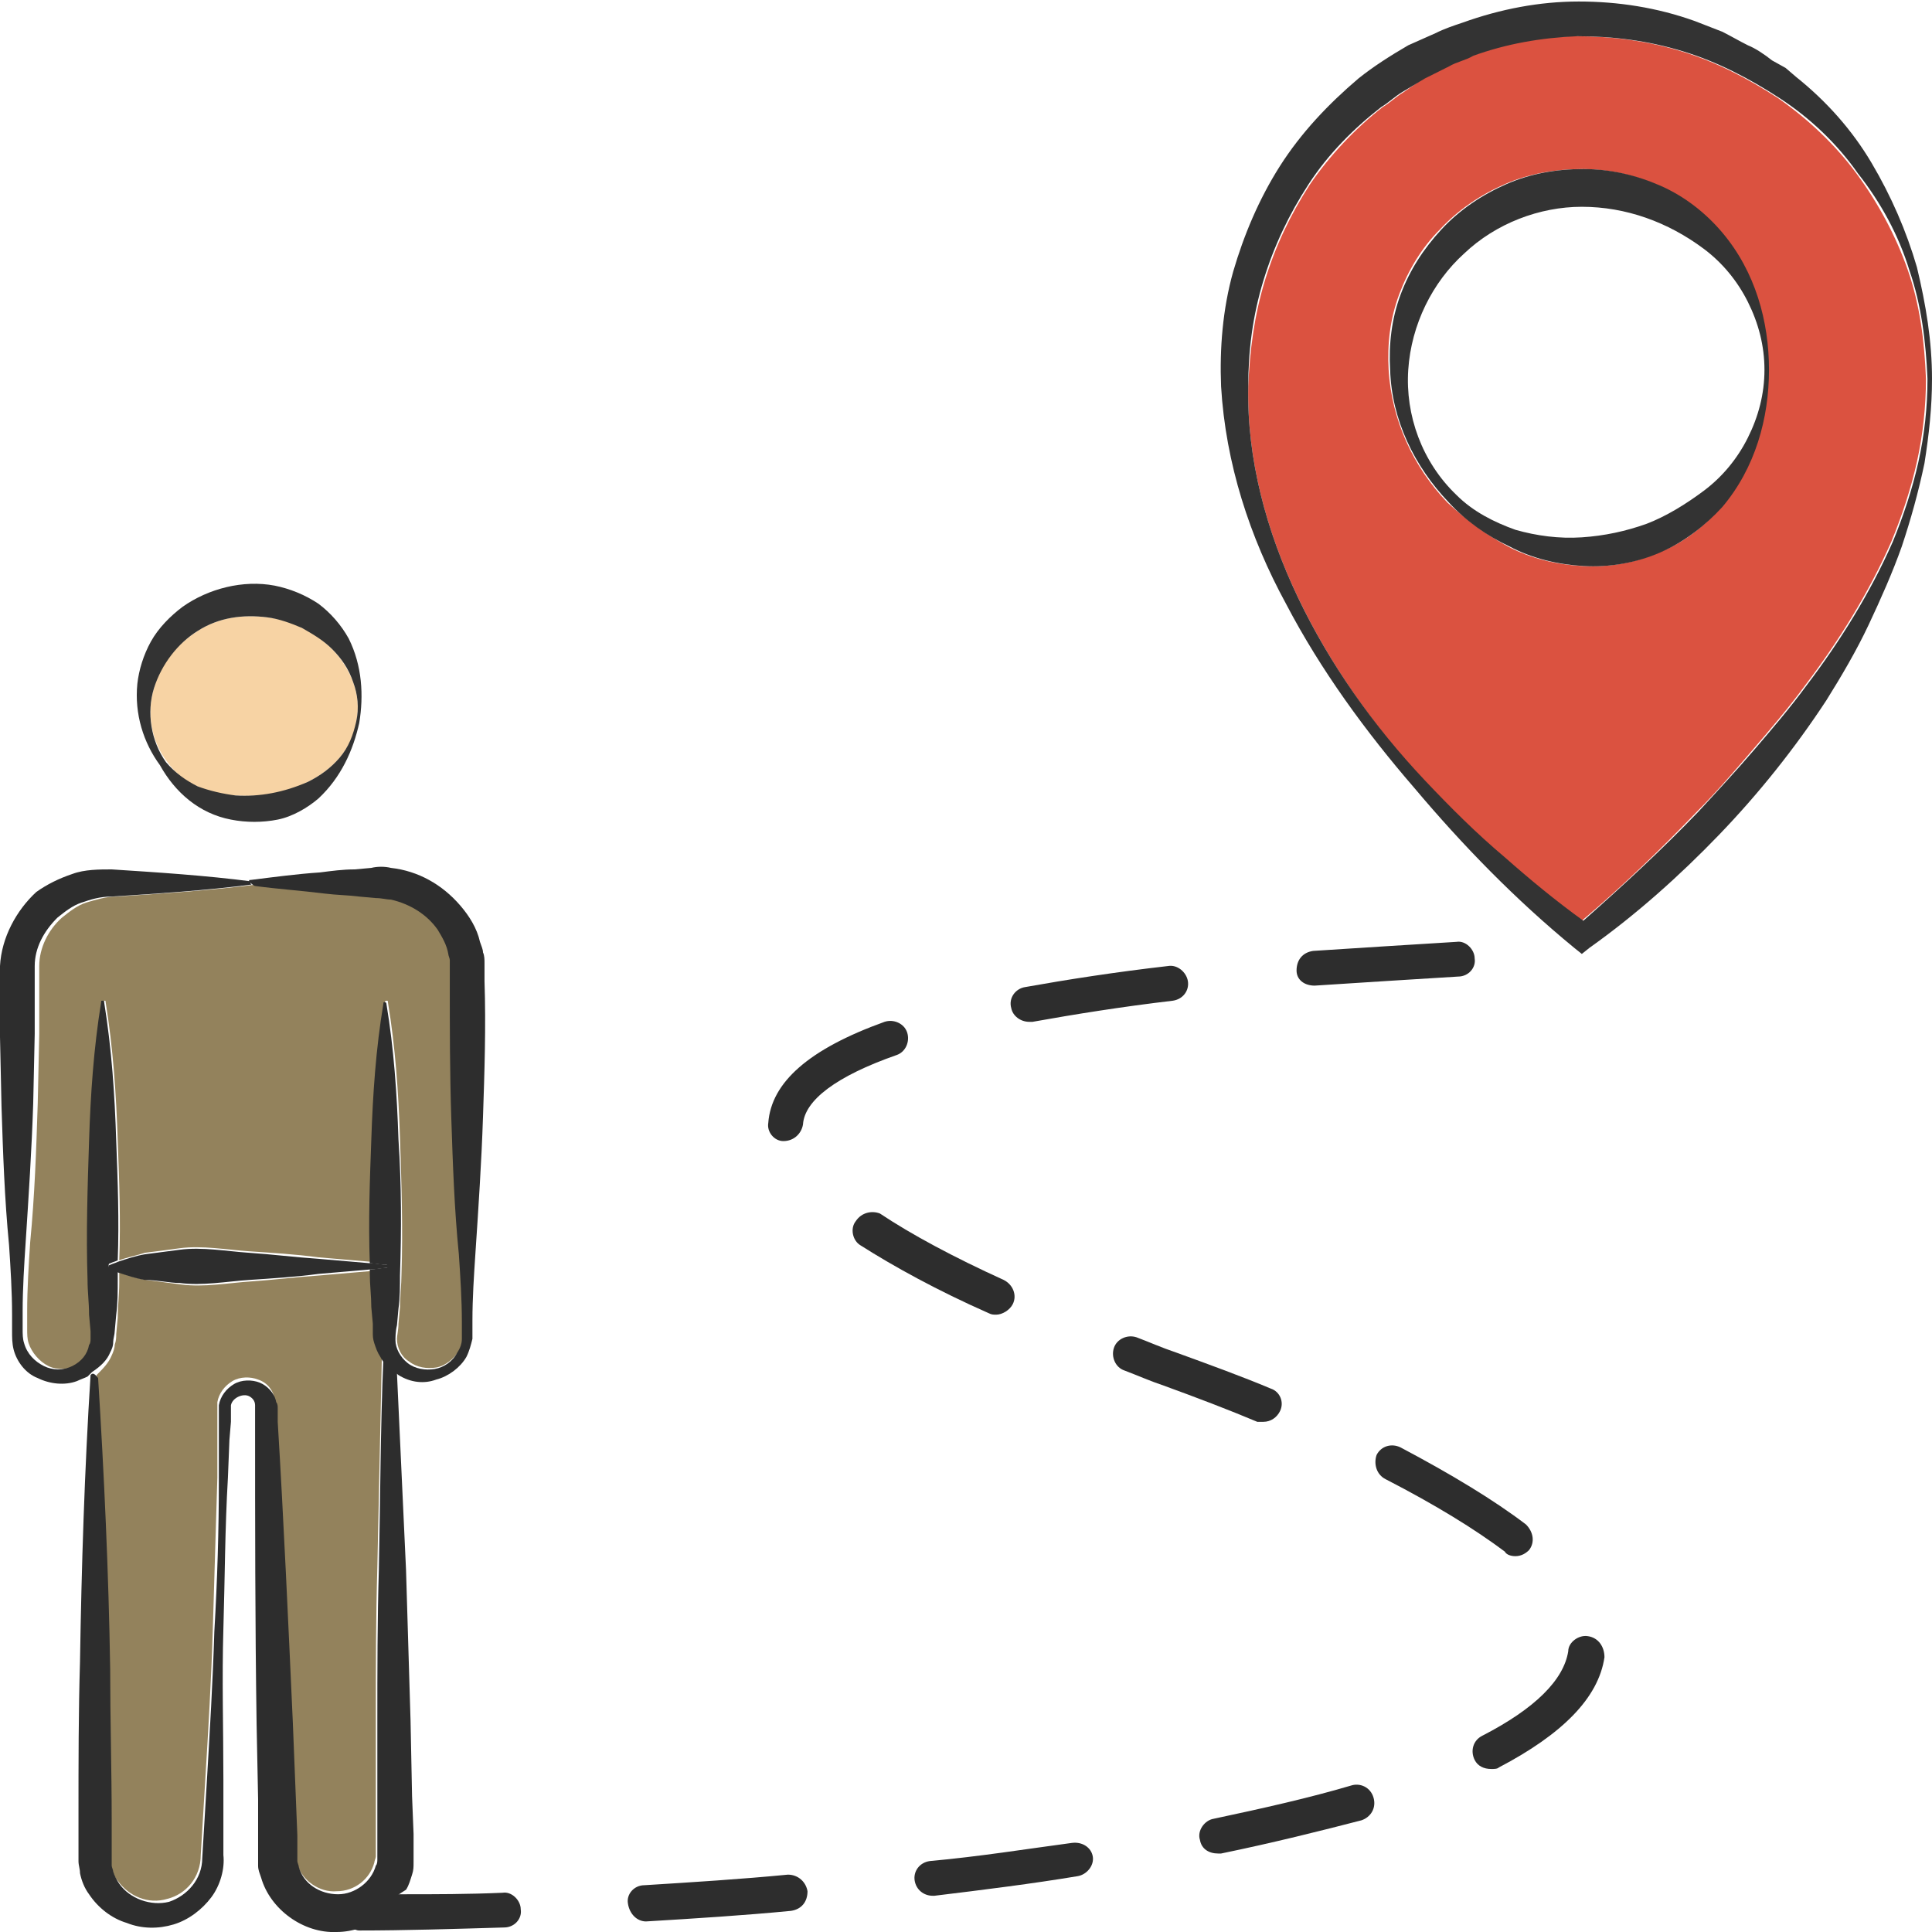 <?xml version="1.0" encoding="utf-8"?>
<!-- Generator: Adobe Illustrator 24.1.2, SVG Export Plug-In . SVG Version: 6.00 Build 0)  -->
<svg version="1.1" id="Layer_1" xmlns="http://www.w3.org/2000/svg" xmlns:xlink="http://www.w3.org/1999/xlink" x="0px" y="0px"
	 viewBox="0 0 128 128" style="enable-background:new 0 0 128 128;" xml:space="preserve">
<style type="text/css">
	.st0{fill:#DB5240;}
	.st1{fill:#333333;}
	.st2{fill:#2D2D2D;}
	.st3{fill:#93825C;}
	.st4{fill:#F7D3A4;}
</style>
<g>
	<path class="st0" d="M94.3,51.7c1.7,1.8,3.4,3.5,5.3,5.1c1.7,1.5,3.4,2.9,5.2,4.2c2.6-2.2,5.2-4.7,7.6-7.2c1.3-1.3,2.5-2.7,3.7-4.1
		c1.2-1.4,2.4-2.8,3.5-4.3c2.2-2.9,4.2-6.1,5.7-9.5c0.7-1.7,1.3-3.5,1.7-5.3c0.4-1.8,0.6-3.7,0.6-5.5c-0.1-2.5-0.4-4.9-1.2-7.2
		c-0.8-2.3-2-4.5-3.4-6.4c-1.4-1.9-3.2-3.6-5.2-5c-2-1.3-4.1-2.4-6.4-3.1c-2.3-0.7-4.6-1-7-1c-2.4,0-4.7,0.5-6.9,1.3
		c-0.5,0.2-1.1,0.4-1.6,0.7l-1.6,0.8L93,6.1c-0.5,0.3-0.9,0.7-1.4,1c-1.8,1.4-3.5,3.2-4.8,5.1c-1.3,2-2.3,4.1-3,6.4
		c-0.7,2.3-1,4.6-1.1,7c-0.1,4.8,1.2,9.6,3.3,14C88.1,44,91,48.1,94.3,51.7z M92.7,19.5c0.6-1.6,1.5-3.1,2.7-4.3
		c1.2-1.3,2.7-2.3,4.3-3c1.6-0.7,3.4-1,5.1-1c1.8,0,3.5,0.4,5.1,1.1c1.6,0.7,3,1.8,4.1,3.1c2.2,2.6,3.1,5.9,3.1,9.1
		c0,3.2-1,6.4-3.1,9.1c-1.1,1.3-2.5,2.4-4.1,3c-1.6,0.7-3.3,1-5.1,0.9c-1.7-0.1-3.4-0.5-4.9-1.3c-1.5-0.8-2.8-1.8-4-2.9
		c-2.3-2.4-3.7-5.5-3.9-8.8C91.9,22.8,92.1,21.1,92.7,19.5z"/>
	<path class="st1" d="M93.7,52.2c3.2,3.8,6.7,7.4,10.6,10.6l0.5,0.4l0.5-0.4c3.1-2.2,6-4.8,8.6-7.5c2.6-2.7,5-5.7,7.1-8.9
		c1-1.6,2-3.3,2.8-5c0.8-1.7,1.6-3.5,2.2-5.2c0.6-1.8,1.1-3.6,1.5-5.5c0.3-1.9,0.5-3.7,0.5-5.6c0-2.5-0.4-4.9-1-7.4
		c-0.7-2.4-1.7-4.7-3-6.9c-1.3-2.2-3-4.1-5-5.7l-0.7-0.6L117.4,4c-0.5-0.4-1.1-0.8-1.6-1c-0.6-0.3-1.1-0.6-1.7-0.9l-1.8-0.7
		c-2.5-0.9-5.1-1.3-7.7-1.3c-2.6,0-5.2,0.5-7.7,1.4c-0.6,0.2-1.2,0.4-1.8,0.7L93.3,3C92.1,3.7,91,4.4,90,5.2c-2,1.7-3.8,3.6-5.2,5.8
		c-1.4,2.2-2.4,4.6-3.1,7c-0.7,2.5-0.9,5.1-0.8,7.6c0.3,5.1,1.9,10,4.3,14.4C87.5,44.4,90.5,48.5,93.7,52.2z M83.7,18.6
		c0.7-2.3,1.7-4.4,3-6.4c1.3-2,3-3.7,4.8-5.1c0.5-0.3,0.9-0.7,1.4-1l1.5-0.9l1.6-0.8c0.5-0.3,1.1-0.4,1.6-0.7
		c2.2-0.8,4.5-1.2,6.9-1.3c2.4,0,4.7,0.3,7,1c2.3,0.7,4.4,1.8,6.4,3.1c2,1.3,3.8,3,5.2,5c1.5,1.9,2.7,4.1,3.4,6.4
		c0.8,2.3,1.1,4.8,1.2,7.2c0,1.9-0.2,3.7-0.6,5.5c-0.4,1.8-1,3.6-1.7,5.3c-1.5,3.4-3.5,6.6-5.7,9.5c-1.1,1.5-2.3,2.9-3.5,4.3
		c-1.2,1.4-2.5,2.8-3.7,4.1c-2.4,2.5-5,4.9-7.6,7.2c-1.8-1.3-3.5-2.7-5.2-4.2c-1.9-1.6-3.6-3.3-5.3-5.1C91,48.1,88.1,44,86,39.6
		c-2.1-4.4-3.4-9.2-3.3-14C82.7,23.2,83,20.9,83.7,18.6z"/>
	<path class="st1" d="M96,33.3c1.1,1.2,2.5,2.2,4,2.9c1.5,0.8,3.2,1.2,4.9,1.3c1.7,0.1,3.5-0.2,5.1-0.9c1.6-0.7,3-1.8,4.1-3
		c2.2-2.6,3.1-5.9,3.1-9.1c0-3.2-0.9-6.5-3.1-9.1c-1.1-1.3-2.5-2.4-4.1-3.1c-1.6-0.7-3.3-1.1-5.1-1.1c-1.8,0-3.5,0.3-5.1,1
		c-1.6,0.7-3.1,1.7-4.3,3c-1.2,1.3-2.1,2.7-2.7,4.3c-0.6,1.6-0.8,3.3-0.7,5C92.2,27.8,93.7,30.9,96,33.3z M93.3,24.5
		c0.2-3,1.6-5.8,3.7-7.7c2.1-2,5-3.1,7.8-3.1c2.9,0,5.7,1,8.1,2.8c1.2,0.9,2.2,2.1,2.9,3.5c0.7,1.4,1.1,2.9,1.1,4.5
		c0,1.6-0.4,3.1-1.1,4.5c-0.7,1.4-1.7,2.6-2.9,3.5c-1.2,0.9-2.5,1.7-3.8,2.2c-1.4,0.5-2.8,0.8-4.3,0.9c-1.5,0.1-3-0.1-4.4-0.5
		c-1.4-0.5-2.8-1.2-3.9-2.3C94.2,30.6,93.1,27.5,93.3,24.5z"/>
	<path class="st2" d="M89.5,118.3c-2.7,0.8-5.8,1.5-9.1,2.2c-0.6,0.1-1.1,0.8-0.9,1.4c0.1,0.6,0.6,0.9,1.2,0.9c0.1,0,0.2,0,0.2,0
		c3.4-0.7,6.6-1.5,9.3-2.2c0.6-0.2,1-0.8,0.8-1.5C90.8,118.4,90.1,118.1,89.5,118.3z"/>
	<path class="st2" d="M71,122.1c-3,0.4-6.1,0.9-9.4,1.2c-0.7,0.1-1.1,0.7-1,1.3c0.1,0.6,0.6,1,1.2,1c0,0,0.1,0,0.1,0
		c3.3-0.4,6.5-0.8,9.5-1.3c0.6-0.1,1.1-0.7,1-1.3C72.3,122.4,71.7,122,71,122.1z"/>
	<path class="st2" d="M51.9,75.6C52,75.7,52,75.7,51.9,75.6c0.7,0,1.2-0.5,1.3-1.1c0.1-1.6,2.2-3.2,6.2-4.6c0.6-0.2,0.9-0.9,0.7-1.5
		c-0.2-0.6-0.9-0.9-1.5-0.7c-5,1.8-7.5,4-7.7,6.7C50.8,75,51.3,75.6,51.9,75.6z"/>
	<path class="st2" d="M42.8,127.3C42.9,127.3,42.9,127.3,42.8,127.3c3.3-0.2,6.5-0.4,9.6-0.7c0.7-0.1,1.1-0.6,1.1-1.3
		c-0.1-0.6-0.6-1.1-1.3-1.1c-3.1,0.3-6.3,0.5-9.5,0.7c-0.7,0-1.2,0.6-1.1,1.2C41.7,126.8,42.2,127.3,42.8,127.3z"/>
	<path class="st2" d="M56.7,80.9c-0.4,0.5-0.2,1.3,0.3,1.6c2.2,1.4,5.1,3,8.5,4.5c0.2,0.1,0.3,0.1,0.5,0.1c0.4,0,0.9-0.3,1.1-0.7
		c0.3-0.6,0-1.3-0.6-1.6c-3.3-1.5-6.1-3-8.2-4.4C57.8,80.2,57.1,80.3,56.7,80.9z"/>
	<path class="st2" d="M68.2,67.7c0.1,0,0.1,0,0.2,0c2.8-0.5,5.9-1,9.3-1.4c0.7-0.1,1.1-0.7,1-1.3c-0.1-0.6-0.7-1.1-1.3-1
		c-3.5,0.4-6.7,0.9-9.5,1.4c-0.6,0.1-1.1,0.7-0.9,1.4C67.1,67.3,67.6,67.7,68.2,67.7z"/>
	<path class="st2" d="M83.7,94.2c0.5,0,0.9-0.3,1.1-0.7c0.3-0.6,0-1.3-0.6-1.5c-1.9-0.8-4.1-1.6-6.3-2.4c-0.9-0.3-1.8-0.7-2.6-1
		c-0.6-0.2-1.3,0.1-1.5,0.7c-0.2,0.6,0.1,1.3,0.7,1.5c0.8,0.3,1.7,0.7,2.6,1c2.2,0.8,4.3,1.6,6.2,2.4C83.4,94.2,83.5,94.2,83.7,94.2
		z"/>
	<path class="st2" d="M100.4,103.1c0.4,0,0.7-0.2,0.9-0.4c0.4-0.5,0.3-1.2-0.2-1.7c-2.1-1.6-4.9-3.3-8.3-5.1
		c-0.6-0.3-1.3-0.1-1.6,0.5C91,97,91.2,97.7,91.8,98c3.3,1.7,5.9,3.3,7.9,4.8C99.8,103,100.1,103.1,100.4,103.1z"/>
	<path class="st2" d="M87.1,65.3c3.1-0.2,6.2-0.4,9.5-0.6c0.7,0,1.2-0.6,1.1-1.2c0-0.6-0.6-1.2-1.2-1.1C93.3,62.6,90,62.8,87,63
		c-0.7,0.1-1.1,0.6-1.1,1.3C85.9,64.9,86.4,65.3,87.1,65.3C87.1,65.3,87.1,65.3,87.1,65.3z"/>
	<path class="st2" d="M105.2,108.4c-0.6-0.1-1.3,0.4-1.3,1c-0.3,1.9-2.2,3.8-5.7,5.6c-0.6,0.3-0.8,1-0.5,1.6
		c0.2,0.4,0.6,0.6,1.1,0.6c0.2,0,0.4,0,0.5-0.1c4.2-2.2,6.6-4.6,7-7.3C106.3,109.1,105.9,108.5,105.2,108.4z"/>
	<path class="st2" d="M22.6,126.7c0,0.5,0.4,1,0.8,1.1c0.1,0,0.2,0.1,0.4,0.1c3,0,6.2-0.1,9.6-0.2c0.7,0,1.2-0.6,1.1-1.2
		c0-0.6-0.6-1.2-1.2-1.1c-2.3,0.1-4.5,0.1-6.6,0.1c-1,0-1.9,0-2.9,0C23.2,125.6,22.6,126.1,22.6,126.7z"/>
	<g>
		<path class="st3" d="M11.9,82.7c1.5-0.2,3.1,0.1,4.6,0.2c1.5,0.1,3.1,0.2,4.6,0.4c1.2,0.1,2.3,0.2,3.5,0.3c-0.1-2.7,0-5.4,0.1-8.2
			c0.1-3,0.3-6,0.8-9c0-0.1,0.1-0.1,0.1-0.1c0.1,0,0.1,0,0.1,0.1c0.5,3,0.7,6,0.8,9c0.1,3,0.2,6,0.1,9c0,0.7-0.1,1.5-0.1,2.2
			l-0.1,1.1c0,0.4-0.1,0.8-0.1,1c0,0.6,0.3,1.2,0.8,1.5c0.5,0.4,1.2,0.5,1.8,0.4c0.6-0.1,1.2-0.6,1.5-1.1c0.2-0.3,0.2-0.6,0.3-0.9
			c0-0.3,0-0.7,0-1.1c0-1.5-0.1-3-0.2-4.5c-0.2-3-0.4-6-0.5-9c-0.1-3-0.2-6-0.1-9l0-0.6l0-0.3l0-0.2c0-0.1,0-0.3,0-0.4
			c0-0.1,0-0.3-0.1-0.4c-0.1-0.6-0.4-1.1-0.7-1.6c-0.7-1-1.8-1.7-3.1-2c-0.3-0.1-0.6-0.1-1-0.1l-1.1-0.1c-0.8,0-1.5-0.1-2.3-0.2
			c-1.5-0.1-3-0.3-4.6-0.5c-3.1,0.4-6.2,0.6-9.3,0.8c-0.7,0-1.3,0.2-2,0.4c-0.6,0.2-1.1,0.6-1.6,1c-0.9,0.8-1.5,2-1.5,3.2l0,2.2
			c0,0.8,0,1.5,0,2.3l-0.1,4.6c-0.1,3.1-0.2,6.1-0.5,9.2c-0.1,1.5-0.2,3.1-0.2,4.6c0,0.4,0,0.8,0,1.1c0,0.4,0,0.7,0.1,1
			c0.2,0.6,0.7,1.2,1.3,1.5c0.6,0.3,1.3,0.2,1.9,0c0.6-0.3,1-0.8,1.1-1.4c0-0.1,0-0.3,0.1-0.4c0-0.1,0-0.3,0-0.5L6,87.1
			c-0.1-0.8-0.1-1.5-0.1-2.3c-0.1-3.1-0.1-6.1,0.1-9.2c0.1-3.1,0.3-6.1,0.8-9.2c0-0.1,0.1-0.1,0.1-0.1c0.1,0,0.1,0,0.1,0.1
			c0.5,3.1,0.7,6.1,0.8,9.2c0.1,2.6,0.2,5.3,0.1,7.9C8.4,83.3,9,83.2,9.6,83C10.4,82.9,11.2,82.8,11.9,82.7z"/>
		<path class="st3" d="M24.9,88.4l0-0.6l-0.1-1.1c-0.1-0.7-0.1-1.5-0.1-2.2c0-0.1,0-0.2,0-0.3c-1.2,0.1-2.3,0.2-3.5,0.3
			c-1.5,0.1-3.1,0.3-4.6,0.4c-1.5,0.1-3.1,0.4-4.6,0.2c-0.8-0.1-1.5-0.2-2.3-0.3c-0.6-0.1-1.2-0.3-1.8-0.5c0,0.2,0,0.4,0,0.7
			c0,0.8-0.1,1.5-0.1,2.3l-0.1,1.1c0,0.2,0,0.4-0.1,0.7c0,0.2-0.1,0.5-0.2,0.7c-0.2,0.5-0.6,0.9-1,1.3c0.4,6.4,0.6,12.9,0.8,19.3
			c0.1,3.3,0.1,6.7,0.1,10l0,2.5l0,0.3l0,0.2c0,0.1,0,0.3,0.1,0.4c0.1,0.3,0.2,0.6,0.4,0.8c0.7,1,2,1.6,3.3,1.2
			c1.2-0.3,2.2-1.4,2.2-2.9l0.3-5c0.2-3.3,0.4-6.6,0.5-10c0.1-3.3,0.2-6.6,0.3-10l0-2.5l0-1.2l0-0.6c0-0.2,0-0.4,0-0.7
			c0.1-0.6,0.5-1.1,1-1.4c0.5-0.3,1.2-0.3,1.7-0.1c0.6,0.2,1,0.7,1.1,1.3c0,0.1,0.1,0.3,0.1,0.4l0,0.3l0,0.6
			c0.4,6.6,0.8,13.3,1,19.9l0.2,5l0.1,2.5l0,1.2c0,0.2,0,0.4,0,0.5c0,0.1,0.1,0.3,0.1,0.4c0.3,1.1,1.5,1.9,2.6,1.8
			c1.2,0,2.2-0.8,2.5-1.9c0-0.1,0.1-0.3,0.1-0.4l0-0.2c0-0.1,0-0.2,0-0.3l0-1.2l0-2.5l0-5c0-3.3,0-6.6,0.1-10
			c0.1-4.7,0.2-9.3,0.3-14C25.2,89.7,25,89.4,25,89C24.9,88.8,24.9,88.5,24.9,88.4z"/>
		<path class="st2" d="M26.1,125.7c0.1,0,0.3-0.2,0.8-0.5c0.2-0.3,0.3-0.7,0.4-1c0.1-0.3,0.1-0.5,0.1-0.8l0-0.4l0-0.3l0-1.2
			l-0.1-2.5l-0.1-5c-0.1-3.3-0.2-6.6-0.3-10c-0.2-4.3-0.4-8.6-0.6-13c-0.4-0.3-0.7-0.6-0.9-1c-0.2,4.7-0.2,9.3-0.3,14
			c-0.1,3.3-0.1,6.7-0.1,10l0,5l0,2.5l0,1.2c0,0.1,0,0.2,0,0.3l0,0.2c0,0.1,0,0.3-0.1,0.4c-0.3,1.1-1.4,1.9-2.5,1.9
			c-1.2,0-2.3-0.7-2.6-1.8c0-0.1-0.1-0.3-0.1-0.4c0-0.1,0-0.3,0-0.5l0-1.2l-0.1-2.5l-0.2-5c-0.3-6.6-0.6-13.3-1-19.9l0-0.6l0-0.3
			c0-0.1,0-0.3-0.1-0.4c-0.1-0.6-0.6-1.1-1.1-1.3c-0.5-0.2-1.2-0.2-1.7,0.1c-0.5,0.3-0.9,0.8-1,1.4c0,0.3,0,0.5,0,0.7l0,0.6l0,1.2
			l0,2.5c0,3.3-0.1,6.6-0.3,10c-0.1,3.3-0.3,6.6-0.5,10l-0.3,5c0,1.4-1,2.5-2.2,2.9c-1.2,0.3-2.6-0.2-3.3-1.2
			c-0.2-0.3-0.3-0.5-0.4-0.8c0-0.1-0.1-0.3-0.1-0.4l0-0.2l0-0.3l0-2.5c0-3.3-0.1-6.7-0.1-10c-0.1-6.4-0.4-12.9-0.8-19.3
			C6.2,90.9,6.1,91,6,91.1c-0.4,6.3-0.6,12.7-0.7,19c-0.1,3.3-0.1,6.7-0.1,10l0,2.5l0,0.3l0,0.4c0,0.3,0.1,0.5,0.1,0.8
			c0.1,0.5,0.3,1,0.6,1.4c0.6,0.9,1.5,1.6,2.5,1.9c1,0.4,2.1,0.4,3.1,0.1c1-0.3,1.9-1,2.5-1.8c0.6-0.8,0.9-1.9,0.8-2.8l0-5
			c0-3.3-0.1-6.7,0-10c0.1-3.3,0.1-6.6,0.3-10l0.1-2.5l0.1-1.2l0-0.6c0-0.2,0-0.5,0-0.5c0.1-0.5,0.8-0.8,1.2-0.6
			c0.2,0.1,0.4,0.3,0.4,0.6c0,0.1,0,0.1,0,0.2v0.3l0,0.6c0,6.7,0,13.3,0.1,20l0.1,5l0,2.5l0,1.2c0,0.2,0,0.5,0,0.7
			c0,0.3,0.1,0.5,0.2,0.8c0.6,2.1,2.8,3.7,5,3.6c1.1,0,2.2-0.4,3.1-1.1C25.4,126.4,25.7,125.9,26.1,125.7z"/>
		<path class="st2" d="M7.3,89.6c0.1-0.2,0.2-0.4,0.2-0.7c0-0.2,0.1-0.5,0.1-0.7l0.1-1.1c0.1-0.8,0.1-1.5,0.1-2.3c0-0.2,0-0.4,0-0.7
			C7.7,84.1,7.5,84,7.3,84c-0.1,0-0.1-0.1-0.1-0.2c0,0,0-0.1,0.1-0.1c0.2-0.1,0.3-0.1,0.5-0.2c0.1-2.6,0-5.3-0.1-7.9
			c-0.1-3.1-0.3-6.1-0.8-9.2c0-0.1,0-0.1-0.1-0.1c-0.1,0-0.1,0-0.1,0.1c-0.5,3.1-0.7,6.1-0.8,9.2c-0.1,3.1-0.2,6.1-0.1,9.2
			c0,0.8,0.1,1.5,0.1,2.3l0.1,1.1c0,0.2,0,0.4,0,0.5c0,0.1,0,0.3-0.1,0.4c-0.1,0.6-0.5,1.1-1.1,1.4c-0.6,0.3-1.3,0.3-1.9,0
			c-0.6-0.3-1.1-0.8-1.3-1.5c-0.1-0.3-0.1-0.6-0.1-1c0-0.4,0-0.8,0-1.1c0-1.5,0.1-3.1,0.2-4.6c0.2-3.1,0.4-6.1,0.5-9.2l0.1-4.6
			c0-0.8,0-1.5,0-2.3l0-2.2c0-1.2,0.6-2.3,1.5-3.2c0.5-0.4,1-0.8,1.6-1c0.6-0.2,1.2-0.4,2-0.4c3.1-0.2,6.2-0.4,9.3-0.8
			c-0.1,0-0.1-0.1-0.1-0.1c0-0.1,0.1-0.1,0.1-0.1c-3.1-0.4-6.2-0.6-9.3-0.8c-0.8,0-1.8,0-2.6,0.3c-0.9,0.3-1.7,0.7-2.4,1.2
			C1.1,60.3,0.1,62.1,0,64l0,0.4l0,0.3l0,0.6l0,1.1c0,0.8,0,1.5,0,2.3l0.1,4.6c0.1,3.1,0.2,6.1,0.5,9.2c0.1,1.5,0.2,3.1,0.2,4.6
			c0,0.4,0,0.8,0,1.1c0,0.4,0,0.8,0.1,1.2c0.2,0.8,0.8,1.6,1.6,1.9c0.8,0.4,1.8,0.5,2.6,0.2c0.2-0.1,0.5-0.2,0.7-0.3
			c0.1-0.1,0.2-0.2,0.3-0.3C6.7,90.5,7.1,90.1,7.3,89.6z"/>
		<path class="st2" d="M16.9,58.7c1.5,0.2,3,0.3,4.6,0.5c0.8,0.1,1.5,0.1,2.3,0.2l1.1,0.1c0.4,0,0.7,0.1,1,0.1c1.3,0.3,2.4,1,3.1,2
			c0.3,0.5,0.6,1,0.7,1.6c0,0.1,0.1,0.3,0.1,0.4c0,0.1,0,0.3,0,0.4l0,0.2l0,0.3l0,0.6c0,3,0,6,0.1,9c0.1,3,0.2,6,0.5,9
			c0.1,1.5,0.2,3,0.2,4.5c0,0.4,0,0.8,0,1.1c0,0.3-0.1,0.6-0.3,0.9c-0.3,0.6-0.9,1-1.5,1.1c-0.6,0.1-1.3,0-1.8-0.4
			c-0.5-0.4-0.8-1-0.8-1.5c0-0.2,0-0.6,0.1-1l0.1-1.1c0.1-0.7,0.1-1.5,0.1-2.2c0.1-3,0.1-6-0.1-9c-0.1-3-0.3-6-0.8-9
			c0,0,0-0.1-0.1-0.1c-0.1,0-0.1,0-0.1,0.1c-0.5,3-0.7,6-0.8,9c-0.1,2.7-0.2,5.4-0.1,8.2c0.4,0,0.7,0.1,1.1,0.1
			c0.1,0,0.1,0.1,0.1,0.1c0,0.1-0.1,0.1-0.1,0.1c-0.4,0-0.7,0.1-1.1,0.1c0,0.1,0,0.2,0,0.3c0,0.7,0.1,1.5,0.1,2.2l0.1,1.1l0,0.6
			c0,0.2,0,0.4,0.1,0.7c0.1,0.3,0.2,0.6,0.4,0.9c0.2,0.4,0.5,0.7,0.9,1c0.1,0.1,0.2,0.1,0.3,0.2c0.8,0.5,1.7,0.6,2.5,0.3
			c0.8-0.2,1.6-0.8,2-1.5c0.2-0.4,0.3-0.8,0.4-1.2c0-0.4,0-0.8,0-1.2c0-1.5,0.1-3,0.2-4.5c0.2-3,0.4-6,0.5-9c0.1-3,0.2-6,0.1-9
			l0-0.6l0-0.3l0-0.3c0-0.2,0-0.5-0.1-0.7c0-0.2-0.1-0.4-0.2-0.7c-0.2-0.9-0.7-1.7-1.3-2.4c-1.2-1.4-2.8-2.3-4.6-2.5
			c-0.4-0.1-0.9-0.1-1.3,0l-1.1,0.1c-0.8,0-1.5,0.1-2.3,0.2c-1.5,0.1-3,0.3-4.6,0.5c-0.1,0-0.1,0-0.1,0.1
			C16.8,58.7,16.9,58.7,16.9,58.7z"/>
		<path class="st2" d="M11.9,85c1.5,0.2,3.1-0.1,4.6-0.2c1.5-0.1,3.1-0.2,4.6-0.4c1.2-0.1,2.3-0.2,3.5-0.3c0.4,0,0.7-0.1,1.1-0.1
			c0.1,0,0.1,0,0.1-0.1c0-0.1,0-0.1-0.1-0.1c-0.4,0-0.7-0.1-1.1-0.1c-1.2-0.1-2.3-0.2-3.5-0.3c-1.5-0.1-3.1-0.3-4.6-0.4
			c-1.5-0.1-3.1-0.4-4.6-0.2c-0.8,0.1-1.5,0.2-2.3,0.3c-0.6,0.1-1.2,0.3-1.8,0.5c-0.2,0.1-0.3,0.1-0.5,0.2c0,0-0.1,0-0.1,0.1
			c0,0.1,0,0.1,0.1,0.2c0.2,0.1,0.3,0.1,0.5,0.2c0.6,0.2,1.2,0.4,1.8,0.5C10.4,84.8,11.2,85,11.9,85z"/>
		<g>
			<path class="st4" d="M13.1,52.1c0.8,0.4,1.6,0.6,2.5,0.6c1.7,0.1,3.3-0.1,4.8-0.9c0.8-0.4,1.5-0.9,2.1-1.6c0.6-0.7,1-1.5,1.1-2.4
				c0.2-0.9,0.1-1.8-0.2-2.6c-0.3-0.8-0.8-1.6-1.4-2.2c-0.6-0.6-1.3-1.1-2-1.4c-0.7-0.4-1.5-0.6-2.3-0.7c-1.6-0.2-3.2,0-4.6,0.9
				c-1.4,0.9-2.5,2.2-2.9,3.8c-0.5,1.6-0.2,3.5,0.9,4.9C11.6,51.2,12.3,51.8,13.1,52.1z"/>
			<path class="st1" d="M15.3,54.3c1,0.2,2.1,0.2,3.1,0c1-0.2,2-0.8,2.7-1.4c1.5-1.4,2.3-3.2,2.7-5c0.3-1.8,0.2-3.8-0.7-5.6
				c-0.5-0.9-1.2-1.7-2-2.3c-0.9-0.6-1.9-1-2.9-1.2c-2.1-0.4-4.4,0.2-6.1,1.4c-0.8,0.6-1.6,1.4-2.1,2.3c-0.5,0.9-0.8,1.9-0.9,2.8
				c-0.2,2,0.4,3.9,1.5,5.4C11.6,52.5,13.2,53.9,15.3,54.3z M10.2,45.6c0.5-1.6,1.6-3,2.9-3.8c1.4-0.9,3-1.1,4.6-0.9
				c0.8,0.1,1.6,0.4,2.3,0.7c0.7,0.4,1.4,0.8,2,1.4c0.6,0.6,1.1,1.3,1.4,2.2c0.3,0.8,0.4,1.7,0.2,2.6c-0.2,0.9-0.5,1.7-1.1,2.4
				c-0.6,0.7-1.3,1.2-2.1,1.6c-1.6,0.7-3.2,1-4.8,0.9c-0.8-0.1-1.7-0.3-2.5-0.6c-0.8-0.4-1.5-0.9-2.1-1.6
				C10,49.1,9.7,47.2,10.2,45.6z"/>
		</g>
	</g>
</g>
</svg>

